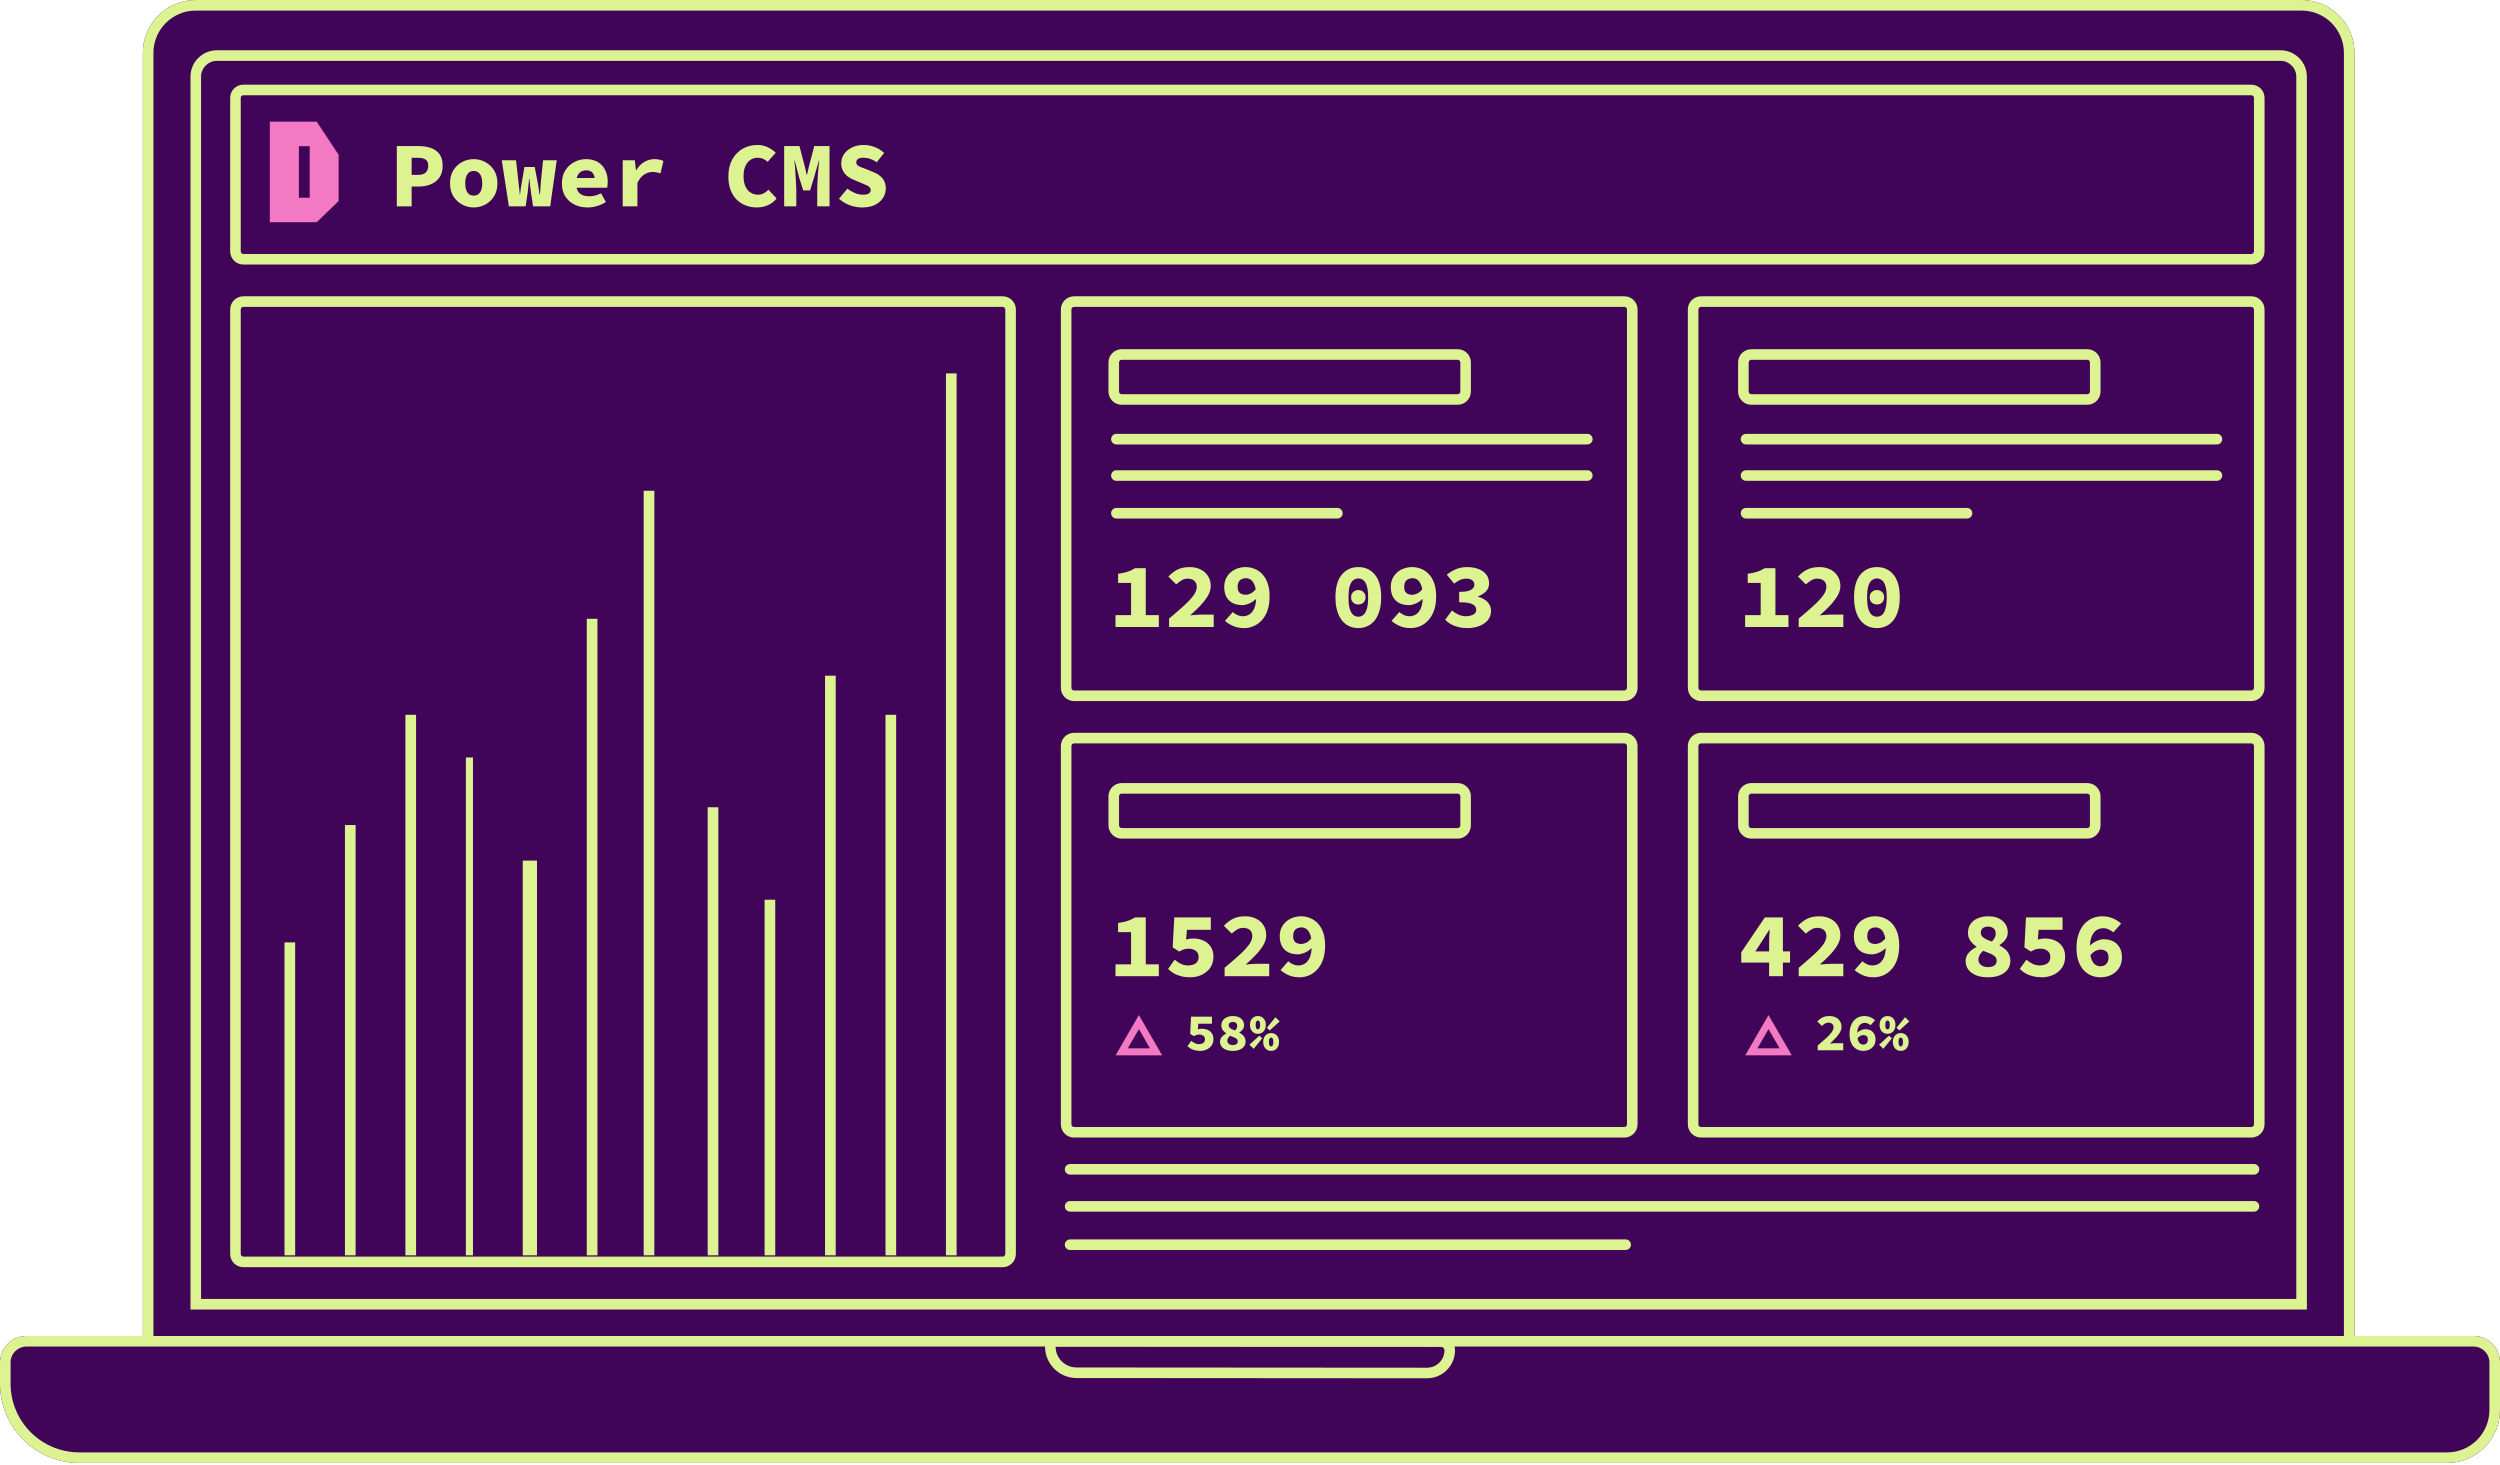 <svg width="703" height="412" viewBox="0 0 703 412" fill="none" xmlns="http://www.w3.org/2000/svg">
<path d="M80.343 266.322H83.318V353.36H80.343V266.322Z" fill="#DDF291"/>
<path d="M97.205 232.845H100.181V353.36H97.205V232.845Z" fill="#DDF291"/>
<path d="M114.067 201.601H117.043V353.36H114.067V201.601Z" fill="#DDF291"/>
<path d="M130.929 214.248H133.905V353.36H130.929V214.248Z" fill="#DDF291"/>
<path d="M198.625 227.638H201.601V353.36H198.625V227.638Z" fill="#DDF291"/>
<path d="M147.791 243.26H150.767V353.36H147.791V243.26Z" fill="#DDF291"/>
<path d="M215.735 253.675H218.711V353.36H215.735V253.675Z" fill="#DDF291"/>
<path d="M249.212 202.345H252.187V353.36H249.212V202.345Z" fill="#DDF291"/>
<path d="M164.653 174.076H167.629V353.36H164.653V174.076Z" fill="#DDF291"/>
<path d="M232.102 191.186H235.077V353.36H232.102V191.186Z" fill="#DDF291"/>
<path d="M265.578 107.124H268.554V353.36H265.578V107.124Z" fill="#DDF291"/>
<path d="M181.515 139.112H184.491V353.36H181.515V139.112Z" fill="#DDF291"/>
<path d="M40.171 14.878C40.171 6.661 46.833 0 55.05 0H647.206C655.423 0 662.085 6.661 662.085 14.878V381.629H40.171V14.878Z" fill="#400559"/>
<path d="M80 265H83V353H80V265Z" fill="#DDF291"/>
<path d="M97 232H100V353H97V232Z" fill="#DDF291"/>
<path d="M114 201H117V353H114V201Z" fill="#DDF291"/>
<path d="M131 213H133V353H131V213Z" fill="#DDF291"/>
<path d="M199 227H202V353H199V227Z" fill="#DDF291"/>
<path d="M147 242H151V353H147V242Z" fill="#DDF291"/>
<path d="M215 253H218V353H215V253Z" fill="#DDF291"/>
<path d="M249 201H252V353H249V201Z" fill="#DDF291"/>
<path d="M165 174H168V353H165V174Z" fill="#DDF291"/>
<path d="M232 190H235V353H232V190Z" fill="#DDF291"/>
<path d="M266 105H269V353H266V105Z" fill="#DDF291"/>
<path d="M181 138H184V353H181V138Z" fill="#DDF291"/>
<path fill-rule="evenodd" clip-rule="evenodd" d="M647.206 2.976H55.05C48.476 2.976 43.147 8.305 43.147 14.878V378.653H659.109V14.878C659.109 8.305 653.78 2.976 647.206 2.976ZM55.05 0C46.833 0 40.171 6.661 40.171 14.878V381.629H662.085V14.878C662.085 6.661 655.423 0 647.206 0H55.05Z" fill="#DDF291"/>
<path fill-rule="evenodd" clip-rule="evenodd" d="M312.444 123.49C312.444 122.668 313.11 122.002 313.932 122.002H446.349C447.171 122.002 447.837 122.668 447.837 123.49C447.837 124.312 447.171 124.978 446.349 124.978H313.932C313.11 124.978 312.444 124.312 312.444 123.49ZM312.444 133.722C312.444 132.9 313.11 132.234 313.932 132.234H446.349C447.171 132.234 447.837 132.9 447.837 133.722C447.837 134.544 447.171 135.21 446.349 135.21H313.932C313.11 135.21 312.444 134.544 312.444 133.722ZM312.444 144.32C312.444 143.498 313.11 142.832 313.932 142.832H376.072C376.894 142.832 377.56 143.498 377.56 144.32C377.56 145.141 376.894 145.807 376.072 145.807H313.932C313.11 145.807 312.444 145.141 312.444 144.32Z" fill="#DDF291"/>
<path fill-rule="evenodd" clip-rule="evenodd" d="M489.496 123.49C489.496 122.668 490.162 122.002 490.984 122.002H623.401C624.223 122.002 624.889 122.668 624.889 123.49C624.889 124.312 624.223 124.978 623.401 124.978H490.984C490.162 124.978 489.496 124.312 489.496 123.49ZM489.496 133.722C489.496 132.9 490.162 132.234 490.984 132.234H623.401C624.223 132.234 624.889 132.9 624.889 133.722C624.889 134.544 624.223 135.21 623.401 135.21H490.984C490.162 135.21 489.496 134.544 489.496 133.722ZM489.496 144.32C489.496 143.498 490.162 142.832 490.984 142.832H553.124C553.945 142.832 554.612 143.498 554.612 144.32C554.612 145.141 553.945 145.807 553.124 145.807H490.984C490.162 145.807 489.496 145.141 489.496 144.32Z" fill="#DDF291"/>
<path d="M111.587 58.025V41.075H117.784C118.999 41.075 120.11 41.249 121.117 41.596C122.141 41.943 122.957 42.516 123.564 43.314C124.172 44.113 124.476 45.215 124.476 46.621C124.476 47.975 124.163 49.086 123.538 49.954C122.931 50.804 122.115 51.438 121.091 51.855C120.067 52.254 118.965 52.453 117.784 52.453H115.753V58.025H111.587ZM115.753 49.173H117.576C118.548 49.173 119.26 48.956 119.711 48.522C120.18 48.07 120.414 47.437 120.414 46.621C120.414 45.788 120.171 45.206 119.685 44.877C119.199 44.547 118.496 44.382 117.576 44.382H115.753V49.173Z" fill="#DDF291"/>
<path d="M133.214 58.338C132.068 58.338 130.984 58.069 129.959 57.531C128.953 56.992 128.128 56.22 127.486 55.213C126.861 54.206 126.549 52.983 126.549 51.542C126.549 50.101 126.861 48.878 127.486 47.871C128.128 46.864 128.953 46.092 129.959 45.553C130.984 45.015 132.068 44.746 133.214 44.746C134.36 44.746 135.436 45.015 136.443 45.553C137.467 46.092 138.291 46.864 138.916 47.871C139.558 48.878 139.879 50.101 139.879 51.542C139.879 52.983 139.558 54.206 138.916 55.213C138.291 56.22 137.467 56.992 136.443 57.531C135.436 58.069 134.36 58.338 133.214 58.338ZM133.214 55.005C133.752 55.005 134.195 54.866 134.542 54.588C134.906 54.293 135.175 53.894 135.349 53.391C135.523 52.87 135.609 52.254 135.609 51.542C135.609 50.848 135.523 50.24 135.349 49.719C135.175 49.199 134.906 48.8 134.542 48.522C134.195 48.227 133.752 48.079 133.214 48.079C132.676 48.079 132.225 48.227 131.86 48.522C131.513 48.8 131.253 49.199 131.079 49.719C130.905 50.24 130.819 50.848 130.819 51.542C130.819 52.254 130.905 52.87 131.079 53.391C131.253 53.894 131.513 54.293 131.86 54.588C132.225 54.866 132.676 55.005 133.214 55.005Z" fill="#DDF291"/>
<path d="M143.098 58.025L141.093 45.059H145.103L145.754 50.787C145.84 51.429 145.91 52.071 145.962 52.714C146.031 53.356 146.101 54.007 146.17 54.666H146.248C146.318 54.007 146.396 53.356 146.483 52.714C146.587 52.054 146.7 51.412 146.821 50.787L147.472 46.959H150.362L151.091 50.787C151.213 51.429 151.326 52.071 151.43 52.714C151.534 53.356 151.621 54.007 151.69 54.666H151.794C151.898 54.007 151.959 53.356 151.977 52.714C152.011 52.071 152.063 51.429 152.133 50.787L152.706 45.059H156.559L154.71 58.025H149.894L149.321 54.172C149.251 53.599 149.173 53 149.086 52.375C149.017 51.75 148.948 51.073 148.878 50.344H148.774C148.722 50.83 148.67 51.368 148.618 51.959C148.566 52.549 148.488 53.286 148.383 54.172L147.811 58.025H143.098Z" fill="#DDF291"/>
<path d="M165.219 58.338C163.865 58.338 162.642 58.069 161.548 57.531C160.454 56.992 159.587 56.22 158.944 55.213C158.319 54.206 158.007 52.983 158.007 51.542C158.007 50.119 158.328 48.904 158.97 47.897C159.613 46.89 160.446 46.118 161.47 45.58C162.511 45.024 163.614 44.746 164.777 44.746C166.113 44.746 167.233 45.024 168.135 45.58C169.055 46.135 169.741 46.89 170.192 47.845C170.661 48.782 170.895 49.832 170.895 50.995C170.895 51.36 170.878 51.716 170.843 52.063C170.809 52.393 170.774 52.636 170.739 52.792H161.105V50.058H167.875L167.276 50.813C167.276 49.858 167.077 49.138 166.677 48.652C166.278 48.148 165.688 47.897 164.907 47.897C164.299 47.897 163.779 48.027 163.345 48.287C162.928 48.548 162.598 48.956 162.355 49.511C162.129 50.049 162.017 50.726 162.017 51.542C162.017 52.393 162.156 53.087 162.433 53.625C162.728 54.163 163.154 54.562 163.709 54.823C164.282 55.066 164.976 55.187 165.792 55.187C166.347 55.187 166.877 55.118 167.38 54.979C167.901 54.84 168.448 54.632 169.021 54.354L170.375 56.828C169.628 57.296 168.795 57.669 167.875 57.947C166.955 58.208 166.07 58.338 165.219 58.338Z" fill="#DDF291"/>
<path d="M175.103 58.025V45.059H178.514L178.826 47.845H178.931C179.555 46.786 180.319 46.005 181.222 45.501C182.124 44.998 183.079 44.746 184.086 44.746C184.676 44.746 185.145 44.798 185.492 44.903C185.839 44.989 186.195 45.111 186.559 45.267L185.726 48.756C185.344 48.617 184.989 48.522 184.659 48.47C184.329 48.4 183.93 48.365 183.461 48.365C182.68 48.365 181.916 48.6 181.17 49.069C180.423 49.52 179.781 50.31 179.243 51.438V58.025H175.103Z" fill="#DDF291"/>
<path d="M212.758 58.338C211.7 58.338 210.693 58.155 209.738 57.791C208.783 57.426 207.933 56.888 207.186 56.177C206.457 55.448 205.876 54.545 205.442 53.469C205.025 52.375 204.817 51.108 204.817 49.667C204.817 47.775 205.182 46.17 205.911 44.85C206.657 43.514 207.646 42.498 208.879 41.804C210.111 41.11 211.491 40.763 213.019 40.763C214.095 40.763 215.076 40.988 215.961 41.44C216.846 41.874 217.575 42.377 218.148 42.95L215.857 45.501C215.475 45.137 215.05 44.859 214.581 44.668C214.13 44.46 213.609 44.356 213.019 44.356C212.272 44.356 211.595 44.564 210.988 44.981C210.398 45.38 209.929 45.97 209.582 46.751C209.252 47.515 209.087 48.435 209.087 49.511C209.087 50.622 209.252 51.568 209.582 52.349C209.929 53.13 210.415 53.729 211.04 54.146C211.665 54.545 212.385 54.745 213.201 54.745C213.774 54.745 214.303 54.614 214.789 54.354C215.275 54.076 215.709 53.738 216.091 53.339L218.382 55.838C217.688 56.671 216.864 57.296 215.909 57.713C214.954 58.129 213.904 58.338 212.758 58.338Z" fill="#DDF291"/>
<path d="M220.507 58.025V41.075H224.803L226.314 46.855L226.834 49.121H226.938L227.459 46.855L228.969 41.075H233.265V58.025H229.802V53.417C229.802 52.913 229.82 52.297 229.855 51.568C229.907 50.839 229.95 50.075 229.985 49.277C230.037 48.461 230.098 47.688 230.167 46.959C230.236 46.23 230.297 45.632 230.349 45.163H230.271L228.891 49.954L227.798 53.547H225.871L224.725 49.954L223.475 45.163H223.371C223.423 45.632 223.484 46.23 223.554 46.959C223.623 47.688 223.675 48.461 223.71 49.277C223.762 50.075 223.805 50.839 223.84 51.568C223.892 52.297 223.918 52.913 223.918 53.417V58.025H220.507Z" fill="#DDF291"/>
<path d="M242.42 58.338C241.292 58.338 240.155 58.138 239.009 57.739C237.881 57.322 236.848 56.706 235.911 55.89L238.28 53.052C238.94 53.556 239.643 53.964 240.389 54.276C241.153 54.588 241.926 54.745 242.707 54.745C243.453 54.745 243.991 54.632 244.321 54.406C244.668 54.163 244.842 53.868 244.842 53.521C244.842 53.156 244.738 52.87 244.529 52.662C244.338 52.436 244.052 52.245 243.67 52.089C243.288 51.915 242.837 51.724 242.316 51.516L240.155 50.605C239.513 50.362 238.914 50.032 238.358 49.615C237.82 49.199 237.386 48.687 237.057 48.079C236.727 47.454 236.562 46.734 236.562 45.918C236.562 44.963 236.822 44.104 237.343 43.34C237.881 42.559 238.628 41.934 239.582 41.466C240.537 40.997 241.648 40.763 242.915 40.763C243.922 40.763 244.92 40.954 245.909 41.336C246.916 41.7 247.819 42.255 248.617 43.002L246.534 45.632C245.927 45.215 245.336 44.903 244.764 44.694C244.191 44.469 243.496 44.356 242.681 44.356C242.125 44.356 241.665 44.469 241.301 44.694C240.954 44.903 240.78 45.232 240.78 45.684C240.78 45.979 240.884 46.23 241.092 46.439C241.318 46.63 241.63 46.812 242.03 46.986C242.446 47.142 242.932 47.324 243.488 47.532L245.493 48.365C246.256 48.643 246.899 48.999 247.419 49.433C247.957 49.85 248.365 50.353 248.643 50.943C248.938 51.516 249.086 52.202 249.086 53C249.086 53.955 248.825 54.84 248.305 55.656C247.801 56.454 247.055 57.105 246.065 57.609C245.076 58.095 243.861 58.338 242.42 58.338Z" fill="#DDF291"/>
<path d="M313.679 176.308V172.975H318.053V163.914H314.408V161.337C315.172 161.232 315.823 161.111 316.361 160.972C316.916 160.833 317.411 160.668 317.845 160.477C318.279 160.286 318.722 160.052 319.173 159.774H322.193V172.975H325.865V176.308H313.679Z" fill="#DDF291"/>
<path d="M328.744 176.308V173.939C330.272 172.671 331.617 171.508 332.78 170.45C333.961 169.391 334.881 168.419 335.54 167.533C336.2 166.648 336.53 165.824 336.53 165.06C336.53 164.279 336.295 163.697 335.827 163.315C335.375 162.916 334.75 162.717 333.952 162.717C333.327 162.717 332.754 162.881 332.233 163.211C331.713 163.541 331.218 163.914 330.749 164.331L328.536 162.118C329.421 161.215 330.315 160.547 331.218 160.113C332.138 159.679 333.24 159.462 334.525 159.462C335.705 159.462 336.738 159.688 337.623 160.139C338.508 160.573 339.203 161.198 339.706 162.014C340.209 162.812 340.461 163.749 340.461 164.826C340.461 165.728 340.183 166.648 339.628 167.585C339.072 168.523 338.352 169.451 337.467 170.371C336.599 171.291 335.67 172.177 334.681 173.027C335.15 172.975 335.662 172.932 336.217 172.897C336.773 172.845 337.259 172.819 337.675 172.819H341.294V176.308H328.744Z" fill="#DDF291"/>
<path d="M349.85 176.62C348.653 176.62 347.594 176.412 346.674 175.995C345.771 175.579 345.033 175.11 344.461 174.589L346.648 172.116C346.978 172.411 347.394 172.68 347.898 172.923C348.418 173.166 348.948 173.288 349.486 173.288C350.163 173.288 350.779 173.114 351.334 172.767C351.907 172.402 352.367 171.821 352.714 171.022C353.062 170.207 353.235 169.104 353.235 167.716C353.235 166.344 353.088 165.286 352.793 164.539C352.497 163.793 352.133 163.281 351.699 163.003C351.265 162.725 350.814 162.586 350.345 162.586C349.963 162.586 349.59 162.664 349.225 162.821C348.861 162.977 348.566 163.237 348.34 163.602C348.132 163.966 348.028 164.452 348.028 165.06C348.028 165.841 348.236 166.405 348.653 166.752C349.069 167.082 349.607 167.247 350.267 167.247C350.736 167.247 351.222 167.125 351.725 166.882C352.228 166.622 352.723 166.188 353.209 165.581L353.391 168.236C352.801 168.844 352.124 169.321 351.36 169.668C350.614 169.998 349.946 170.163 349.356 170.163C348.401 170.163 347.533 169.99 346.752 169.642C345.988 169.278 345.381 168.722 344.929 167.976C344.478 167.212 344.252 166.24 344.252 165.06C344.252 163.897 344.53 162.899 345.086 162.066C345.641 161.215 346.37 160.573 347.273 160.139C348.193 159.688 349.191 159.462 350.267 159.462C351.1 159.462 351.916 159.618 352.714 159.931C353.53 160.243 354.259 160.729 354.902 161.389C355.544 162.048 356.056 162.899 356.438 163.94C356.82 164.982 357.011 166.24 357.011 167.716C357.011 169.226 356.811 170.545 356.412 171.673C356.012 172.784 355.474 173.704 354.797 174.433C354.138 175.162 353.374 175.709 352.506 176.074C351.656 176.438 350.77 176.62 349.85 176.62Z" fill="#DDF291"/>
<path d="M381.96 176.62C380.675 176.62 379.547 176.291 378.575 175.631C377.62 174.971 376.874 173.999 376.336 172.715C375.798 171.43 375.529 169.851 375.529 167.976C375.529 165.147 376.119 163.02 377.299 161.597C378.479 160.174 380.033 159.462 381.96 159.462C383.886 159.462 385.44 160.174 386.62 161.597C387.801 163.02 388.391 165.147 388.391 167.976C388.391 169.851 388.122 171.43 387.584 172.715C387.046 173.999 386.291 174.971 385.318 175.631C384.364 176.291 383.244 176.62 381.96 176.62ZM381.96 173.418C382.463 173.418 382.923 173.262 383.34 172.949C383.756 172.619 384.086 172.064 384.329 171.283C384.589 170.484 384.72 169.382 384.72 167.976C384.72 166.57 384.589 165.485 384.329 164.721C384.086 163.958 383.756 163.428 383.34 163.133C382.923 162.821 382.463 162.664 381.96 162.664C381.456 162.664 380.996 162.821 380.58 163.133C380.163 163.428 379.825 163.958 379.564 164.721C379.321 165.485 379.2 166.57 379.2 167.976C379.2 169.382 379.321 170.484 379.564 171.283C379.825 172.064 380.163 172.619 380.58 172.949C380.996 173.262 381.456 173.418 381.96 173.418ZM381.96 169.981C381.387 169.981 380.901 169.799 380.502 169.434C380.12 169.052 379.929 168.558 379.929 167.95C379.929 167.342 380.12 166.856 380.502 166.492C380.901 166.11 381.387 165.919 381.96 165.919C382.55 165.919 383.036 166.11 383.418 166.492C383.8 166.856 383.991 167.342 383.991 167.95C383.991 168.558 383.8 169.052 383.418 169.434C383.036 169.799 382.55 169.981 381.96 169.981Z" fill="#DDF291"/>
<path d="M396.686 176.62C395.489 176.62 394.43 176.412 393.51 175.995C392.607 175.579 391.87 175.11 391.297 174.589L393.484 172.116C393.814 172.411 394.23 172.68 394.734 172.923C395.254 173.166 395.784 173.288 396.322 173.288C396.999 173.288 397.615 173.114 398.171 172.767C398.743 172.402 399.203 171.821 399.551 171.022C399.898 170.207 400.071 169.104 400.071 167.716C400.071 166.344 399.924 165.286 399.629 164.539C399.334 163.793 398.969 163.281 398.535 163.003C398.101 162.725 397.65 162.586 397.181 162.586C396.799 162.586 396.426 162.664 396.062 162.821C395.697 162.977 395.402 163.237 395.176 163.602C394.968 163.966 394.864 164.452 394.864 165.06C394.864 165.841 395.072 166.405 395.489 166.752C395.905 167.082 396.443 167.247 397.103 167.247C397.572 167.247 398.058 167.125 398.561 166.882C399.065 166.622 399.559 166.188 400.045 165.581L400.228 168.236C399.637 168.844 398.96 169.321 398.197 169.668C397.45 169.998 396.782 170.163 396.192 170.163C395.237 170.163 394.369 169.99 393.588 169.642C392.824 169.278 392.217 168.722 391.765 167.976C391.314 167.212 391.089 166.24 391.089 165.06C391.089 163.897 391.366 162.899 391.922 162.066C392.477 161.215 393.206 160.573 394.109 160.139C395.029 159.688 396.027 159.462 397.103 159.462C397.936 159.462 398.752 159.618 399.551 159.931C400.366 160.243 401.095 160.729 401.738 161.389C402.38 162.048 402.892 162.899 403.274 163.94C403.656 164.982 403.847 166.24 403.847 167.716C403.847 169.226 403.647 170.545 403.248 171.673C402.849 172.784 402.31 173.704 401.634 174.433C400.974 175.162 400.21 175.709 399.342 176.074C398.492 176.438 397.606 176.62 396.686 176.62Z" fill="#DDF291"/>
<path d="M412.611 176.62C411.656 176.62 410.788 176.516 410.007 176.308C409.244 176.117 408.558 175.848 407.95 175.501C407.343 175.154 406.822 174.746 406.388 174.277L408.289 171.673C408.844 172.142 409.461 172.533 410.137 172.845C410.814 173.14 411.491 173.288 412.168 173.288C412.741 173.288 413.245 173.218 413.679 173.079C414.13 172.94 414.477 172.741 414.72 172.48C414.98 172.22 415.111 171.899 415.111 171.517C415.111 171.066 414.972 170.684 414.694 170.371C414.416 170.042 413.93 169.79 413.236 169.616C412.559 169.443 411.587 169.356 410.32 169.356V166.44C411.361 166.44 412.186 166.353 412.793 166.179C413.418 166.006 413.869 165.772 414.147 165.476C414.442 165.164 414.59 164.8 414.59 164.383C414.59 163.845 414.382 163.437 413.965 163.159C413.566 162.864 413.01 162.717 412.299 162.717C411.691 162.717 411.118 162.838 410.58 163.081C410.042 163.324 409.487 163.671 408.914 164.123L406.831 161.597C407.664 160.937 408.549 160.417 409.487 160.035C410.441 159.653 411.448 159.462 412.507 159.462C413.739 159.462 414.824 159.644 415.761 160.009C416.699 160.373 417.428 160.894 417.949 161.571C418.469 162.248 418.73 163.081 418.73 164.07C418.73 164.904 418.461 165.624 417.923 166.232C417.384 166.822 416.621 167.308 415.631 167.69V167.794C416.326 167.985 416.942 168.262 417.48 168.627C418.035 168.974 418.469 169.417 418.782 169.955C419.112 170.476 419.276 171.092 419.276 171.803C419.276 172.828 418.964 173.704 418.339 174.433C417.714 175.145 416.898 175.692 415.892 176.074C414.885 176.438 413.791 176.62 412.611 176.62Z" fill="#DDF291"/>
<path d="M313.679 274.505V271.172H318.053V262.111H314.408V259.533C315.172 259.429 315.823 259.308 316.361 259.169C316.916 259.03 317.411 258.865 317.845 258.674C318.279 258.483 318.722 258.249 319.173 257.971H322.193V271.172H325.865V274.505H313.679Z" fill="#DDF291"/>
<path d="M334.681 274.817C333.726 274.817 332.867 274.713 332.103 274.505C331.339 274.314 330.654 274.045 330.046 273.698C329.456 273.333 328.927 272.925 328.458 272.474L330.307 269.87C330.671 270.165 331.044 270.434 331.426 270.677C331.826 270.92 332.242 271.12 332.676 271.276C333.127 271.415 333.587 271.484 334.056 271.484C334.664 271.484 335.193 271.398 335.644 271.224C336.096 271.033 336.443 270.764 336.686 270.417C336.929 270.07 337.05 269.636 337.05 269.115C337.05 268.334 336.781 267.752 336.243 267.371C335.722 266.971 335.054 266.772 334.238 266.772C333.735 266.772 333.301 266.832 332.936 266.954C332.589 267.058 332.138 267.266 331.583 267.579L329.76 266.407L330.203 257.971H340.487V261.46H333.77L333.535 264.22C333.9 264.099 334.23 264.02 334.525 263.986C334.837 263.934 335.176 263.908 335.54 263.908C336.547 263.908 337.476 264.09 338.326 264.454C339.194 264.819 339.888 265.383 340.409 266.147C340.947 266.893 341.216 267.848 341.216 269.011C341.216 270.243 340.912 271.293 340.305 272.161C339.697 273.012 338.89 273.671 337.883 274.14C336.894 274.591 335.827 274.817 334.681 274.817Z" fill="#DDF291"/>
<path d="M344.357 274.505V272.135C345.884 270.868 347.229 269.705 348.392 268.646C349.573 267.587 350.493 266.615 351.152 265.73C351.812 264.845 352.142 264.02 352.142 263.257C352.142 262.476 351.907 261.894 351.439 261.512C350.987 261.113 350.362 260.913 349.564 260.913C348.939 260.913 348.366 261.078 347.845 261.408C347.325 261.738 346.83 262.111 346.361 262.528L344.148 260.314C345.033 259.412 345.927 258.744 346.83 258.31C347.75 257.876 348.852 257.659 350.137 257.659C351.317 257.659 352.35 257.884 353.235 258.336C354.12 258.77 354.815 259.394 355.318 260.21C355.821 261.009 356.073 261.946 356.073 263.022C356.073 263.925 355.795 264.845 355.24 265.782C354.685 266.72 353.964 267.648 353.079 268.568C352.211 269.488 351.282 270.373 350.293 271.224C350.762 271.172 351.274 271.129 351.829 271.094C352.385 271.042 352.871 271.016 353.287 271.016H356.906V274.505H344.357Z" fill="#DDF291"/>
<path d="M365.462 274.817C364.265 274.817 363.206 274.609 362.286 274.192C361.383 273.776 360.646 273.307 360.073 272.786L362.26 270.313C362.59 270.608 363.006 270.877 363.51 271.12C364.03 271.363 364.56 271.484 365.098 271.484C365.775 271.484 366.391 271.311 366.946 270.964C367.519 270.599 367.979 270.018 368.326 269.219C368.674 268.403 368.847 267.301 368.847 265.912C368.847 264.541 368.7 263.482 368.405 262.736C368.109 261.99 367.745 261.477 367.311 261.2C366.877 260.922 366.426 260.783 365.957 260.783C365.575 260.783 365.202 260.861 364.837 261.017C364.473 261.174 364.178 261.434 363.952 261.799C363.744 262.163 363.64 262.649 363.64 263.257C363.64 264.038 363.848 264.602 364.265 264.949C364.681 265.279 365.219 265.444 365.879 265.444C366.348 265.444 366.834 265.322 367.337 265.079C367.84 264.819 368.335 264.385 368.821 263.777L369.003 266.433C368.413 267.041 367.736 267.518 366.973 267.865C366.226 268.195 365.558 268.36 364.968 268.36C364.013 268.36 363.145 268.186 362.364 267.839C361.6 267.475 360.993 266.919 360.541 266.173C360.09 265.409 359.864 264.437 359.864 263.257C359.864 262.094 360.142 261.096 360.698 260.262C361.253 259.412 361.982 258.77 362.885 258.336C363.805 257.884 364.803 257.659 365.879 257.659C366.712 257.659 367.528 257.815 368.326 258.127C369.142 258.44 369.871 258.926 370.514 259.585C371.156 260.245 371.668 261.096 372.05 262.137C372.432 263.179 372.623 264.437 372.623 265.912C372.623 267.423 372.423 268.742 372.024 269.87C371.624 270.981 371.086 271.901 370.409 272.63C369.75 273.359 368.986 273.906 368.118 274.27C367.268 274.635 366.382 274.817 365.462 274.817Z" fill="#DDF291"/>
<path d="M497.475 274.505V265.209C497.475 264.654 497.492 264.02 497.527 263.309C497.579 262.597 497.614 261.972 497.631 261.434H497.527C497.249 261.903 496.945 262.38 496.616 262.866C496.303 263.352 495.999 263.838 495.704 264.324L493.595 267.527H503.359V270.677H489.638V267.787L496.277 257.971H501.354V274.505H497.475Z" fill="#DDF291"/>
<path d="M505.797 274.505V272.135C507.324 270.868 508.669 269.705 509.832 268.646C511.013 267.587 511.933 266.615 512.592 265.73C513.252 264.845 513.582 264.02 513.582 263.257C513.582 262.476 513.347 261.894 512.879 261.512C512.427 261.113 511.802 260.913 511.004 260.913C510.379 260.913 509.806 261.078 509.285 261.408C508.765 261.738 508.27 262.111 507.801 262.528L505.588 260.314C506.473 259.412 507.367 258.744 508.27 258.31C509.19 257.876 510.292 257.659 511.577 257.659C512.757 257.659 513.79 257.884 514.675 258.336C515.56 258.77 516.255 259.394 516.758 260.21C517.262 261.009 517.513 261.946 517.513 263.022C517.513 263.925 517.235 264.845 516.68 265.782C516.125 266.72 515.404 267.648 514.519 268.568C513.651 269.488 512.722 270.373 511.733 271.224C512.202 271.172 512.714 271.129 513.269 271.094C513.825 271.042 514.311 271.016 514.727 271.016H518.346V274.505H505.797Z" fill="#DDF291"/>
<path d="M526.902 274.817C525.705 274.817 524.646 274.609 523.726 274.192C522.823 273.776 522.086 273.307 521.513 272.786L523.7 270.313C524.03 270.608 524.446 270.877 524.95 271.12C525.47 271.363 526 271.484 526.538 271.484C527.215 271.484 527.831 271.311 528.387 270.964C528.959 270.599 529.419 270.018 529.766 269.219C530.114 268.403 530.287 267.301 530.287 265.912C530.287 264.541 530.14 263.482 529.845 262.736C529.549 261.99 529.185 261.477 528.751 261.2C528.317 260.922 527.866 260.783 527.397 260.783C527.015 260.783 526.642 260.861 526.278 261.017C525.913 261.174 525.618 261.434 525.392 261.799C525.184 262.163 525.08 262.649 525.08 263.257C525.08 264.038 525.288 264.602 525.705 264.949C526.121 265.279 526.659 265.444 527.319 265.444C527.788 265.444 528.274 265.322 528.777 265.079C529.28 264.819 529.775 264.385 530.261 263.777L530.443 266.433C529.853 267.041 529.176 267.518 528.413 267.865C527.666 268.195 526.998 268.36 526.408 268.36C525.453 268.36 524.585 268.186 523.804 267.839C523.04 267.475 522.433 266.919 521.981 266.173C521.53 265.409 521.304 264.437 521.304 263.257C521.304 262.094 521.582 261.096 522.138 260.262C522.693 259.412 523.422 258.77 524.325 258.336C525.245 257.884 526.243 257.659 527.319 257.659C528.152 257.659 528.968 257.815 529.766 258.127C530.582 258.44 531.311 258.926 531.954 259.585C532.596 260.245 533.108 261.096 533.49 262.137C533.872 263.179 534.063 264.437 534.063 265.912C534.063 267.423 533.863 268.742 533.464 269.87C533.064 270.981 532.526 271.901 531.849 272.63C531.19 273.359 530.426 273.906 529.558 274.27C528.708 274.635 527.822 274.817 526.902 274.817Z" fill="#DDF291"/>
<path d="M558.986 274.817C557.701 274.817 556.59 274.626 555.653 274.244C554.716 273.862 553.995 273.333 553.492 272.656C552.989 271.979 552.737 271.189 552.737 270.287C552.737 269.627 552.876 269.054 553.153 268.568C553.431 268.082 553.796 267.657 554.247 267.292C554.698 266.911 555.21 266.581 555.783 266.303V266.199C555.089 265.713 554.516 265.157 554.065 264.532C553.613 263.89 553.388 263.144 553.388 262.293C553.388 261.339 553.631 260.514 554.117 259.82C554.603 259.125 555.271 258.596 556.122 258.232C556.99 257.85 557.988 257.659 559.116 257.659C560.765 257.659 562.084 258.075 563.074 258.908C564.08 259.724 564.584 260.835 564.584 262.241C564.584 262.988 564.349 263.665 563.881 264.272C563.429 264.862 562.883 265.357 562.24 265.756V265.86C562.813 266.138 563.334 266.477 563.803 266.876C564.271 267.275 564.636 267.752 564.896 268.308C565.174 268.846 565.313 269.48 565.313 270.209C565.313 271.094 565.07 271.884 564.584 272.578C564.098 273.255 563.377 273.802 562.423 274.218C561.485 274.617 560.34 274.817 558.986 274.817ZM560.105 264.767C560.834 264.038 561.199 263.291 561.199 262.528C561.199 262.111 561.112 261.755 560.938 261.46C560.765 261.165 560.513 260.939 560.183 260.783C559.871 260.627 559.48 260.549 559.012 260.549C558.474 260.549 558.005 260.688 557.606 260.965C557.207 261.243 557.007 261.686 557.007 262.293C557.007 262.71 557.137 263.057 557.397 263.335C557.658 263.612 558.022 263.873 558.491 264.116C558.96 264.342 559.498 264.559 560.105 264.767ZM559.064 271.953C559.758 271.953 560.331 271.805 560.782 271.51C561.234 271.198 561.459 270.721 561.459 270.078C561.459 269.731 561.364 269.436 561.173 269.193C560.999 268.95 560.748 268.733 560.418 268.542C560.088 268.334 559.689 268.143 559.22 267.969C558.769 267.778 558.257 267.579 557.684 267.371C557.423 267.579 557.189 267.813 556.981 268.074C556.79 268.334 556.634 268.612 556.512 268.907C556.391 269.184 556.33 269.488 556.33 269.818C556.33 270.269 556.451 270.66 556.694 270.99C556.937 271.302 557.267 271.545 557.684 271.719C558.1 271.875 558.56 271.953 559.064 271.953Z" fill="#DDF291"/>
<path d="M574.181 274.817C573.226 274.817 572.367 274.713 571.604 274.505C570.84 274.314 570.154 274.045 569.547 273.698C568.956 273.333 568.427 272.925 567.958 272.474L569.807 269.87C570.171 270.165 570.545 270.434 570.927 270.677C571.326 270.92 571.742 271.12 572.176 271.276C572.628 271.415 573.088 271.484 573.556 271.484C574.164 271.484 574.693 271.398 575.145 271.224C575.596 271.033 575.943 270.764 576.186 270.417C576.429 270.07 576.551 269.636 576.551 269.115C576.551 268.334 576.281 267.752 575.743 267.371C575.223 266.971 574.554 266.772 573.739 266.772C573.235 266.772 572.801 266.832 572.437 266.954C572.09 267.058 571.638 267.266 571.083 267.579L569.26 266.407L569.703 257.971H579.987V261.46H573.27L573.036 264.22C573.4 264.099 573.73 264.02 574.025 263.986C574.337 263.934 574.676 263.908 575.04 263.908C576.047 263.908 576.976 264.09 577.826 264.454C578.694 264.819 579.389 265.383 579.909 266.147C580.447 266.893 580.716 267.848 580.716 269.011C580.716 270.243 580.413 271.293 579.805 272.161C579.198 273.012 578.39 273.671 577.384 274.14C576.394 274.591 575.327 274.817 574.181 274.817Z" fill="#DDF291"/>
<path d="M590.678 274.817C589.828 274.817 589.003 274.67 588.205 274.374C587.407 274.062 586.677 273.576 586.018 272.916C585.376 272.239 584.864 271.38 584.482 270.339C584.1 269.297 583.909 268.047 583.909 266.589C583.909 265.062 584.108 263.743 584.508 262.632C584.907 261.503 585.436 260.575 586.096 259.846C586.773 259.117 587.537 258.57 588.387 258.205C589.255 257.841 590.149 257.659 591.069 257.659C592.267 257.659 593.317 257.867 594.22 258.284C595.139 258.683 595.886 259.16 596.459 259.716L594.272 262.189C593.942 261.877 593.517 261.608 592.996 261.382C592.492 261.139 591.972 261.017 591.434 261.017C590.774 261.017 590.158 261.191 589.585 261.538C589.029 261.885 588.569 262.467 588.205 263.283C587.858 264.081 587.684 265.183 587.684 266.589C587.684 267.943 587.832 268.993 588.127 269.74C588.422 270.486 588.795 271.007 589.246 271.302C589.698 271.58 590.14 271.719 590.574 271.719C590.991 271.719 591.373 271.641 591.72 271.484C592.067 271.311 592.354 271.042 592.579 270.677C592.805 270.313 592.918 269.835 592.918 269.245C592.918 268.447 592.701 267.883 592.267 267.553C591.85 267.206 591.321 267.032 590.678 267.032C590.21 267.032 589.724 267.162 589.22 267.423C588.717 267.666 588.222 268.1 587.736 268.724L587.528 266.069C588.118 265.444 588.786 264.966 589.533 264.637C590.297 264.289 590.974 264.116 591.564 264.116C592.518 264.116 593.378 264.298 594.141 264.663C594.923 265.027 595.539 265.591 595.99 266.355C596.459 267.101 596.693 268.065 596.693 269.245C596.693 270.408 596.415 271.406 595.86 272.239C595.304 273.073 594.567 273.715 593.647 274.166C592.744 274.6 591.755 274.817 590.678 274.817Z" fill="#DDF291"/>
<path d="M337.485 295.513C336.939 295.513 336.448 295.454 336.012 295.335C335.575 295.225 335.183 295.072 334.836 294.873C334.499 294.665 334.197 294.432 333.929 294.174L334.985 292.686C335.193 292.855 335.407 293.009 335.625 293.147C335.853 293.286 336.091 293.4 336.339 293.49C336.597 293.569 336.86 293.609 337.128 293.609C337.475 293.609 337.777 293.559 338.035 293.46C338.293 293.351 338.491 293.197 338.63 292.999C338.769 292.8 338.839 292.552 338.839 292.255C338.839 291.808 338.685 291.476 338.377 291.258C338.08 291.03 337.698 290.916 337.232 290.916C336.944 290.916 336.696 290.95 336.488 291.02C336.289 291.079 336.032 291.198 335.714 291.377L334.673 290.707L334.926 285.887H340.802V287.88H336.964L336.83 289.458C337.038 289.388 337.227 289.344 337.395 289.324C337.574 289.294 337.767 289.279 337.976 289.279C338.551 289.279 339.082 289.383 339.568 289.591C340.064 289.8 340.46 290.122 340.758 290.559C341.065 290.985 341.219 291.531 341.219 292.195C341.219 292.899 341.046 293.5 340.698 293.995C340.351 294.481 339.89 294.858 339.315 295.126C338.749 295.384 338.139 295.513 337.485 295.513Z" fill="#DDF291"/>
<path d="M346.644 295.513C345.91 295.513 345.275 295.404 344.739 295.186C344.204 294.968 343.792 294.665 343.505 294.278C343.217 293.891 343.073 293.44 343.073 292.924C343.073 292.547 343.152 292.22 343.311 291.942C343.47 291.665 343.678 291.422 343.936 291.213C344.194 290.995 344.486 290.807 344.814 290.648V290.588C344.417 290.311 344.09 289.993 343.832 289.636C343.574 289.269 343.445 288.843 343.445 288.357C343.445 287.811 343.584 287.34 343.862 286.943C344.139 286.546 344.521 286.244 345.007 286.036C345.503 285.817 346.074 285.708 346.718 285.708C347.661 285.708 348.414 285.946 348.98 286.422C349.555 286.889 349.843 287.523 349.843 288.327C349.843 288.753 349.709 289.14 349.441 289.487C349.183 289.825 348.871 290.107 348.504 290.335V290.395C348.831 290.554 349.129 290.747 349.396 290.975C349.664 291.203 349.872 291.476 350.021 291.793C350.18 292.101 350.259 292.463 350.259 292.88C350.259 293.385 350.12 293.837 349.843 294.234C349.565 294.62 349.153 294.933 348.608 295.171C348.072 295.399 347.418 295.513 346.644 295.513ZM347.284 289.77C347.7 289.353 347.909 288.927 347.909 288.49C347.909 288.252 347.859 288.049 347.76 287.88C347.661 287.712 347.517 287.583 347.328 287.494C347.15 287.404 346.927 287.36 346.659 287.36C346.351 287.36 346.083 287.439 345.855 287.598C345.627 287.756 345.513 288.009 345.513 288.357C345.513 288.595 345.587 288.793 345.736 288.952C345.885 289.11 346.093 289.259 346.361 289.398C346.629 289.527 346.936 289.651 347.284 289.77ZM346.688 293.876C347.085 293.876 347.413 293.792 347.67 293.624C347.928 293.445 348.057 293.172 348.057 292.805C348.057 292.607 348.003 292.438 347.894 292.299C347.794 292.16 347.651 292.036 347.462 291.927C347.274 291.808 347.046 291.699 346.778 291.6C346.52 291.491 346.227 291.377 345.9 291.258C345.751 291.377 345.617 291.511 345.498 291.66C345.389 291.808 345.3 291.967 345.23 292.136C345.161 292.294 345.126 292.468 345.126 292.656C345.126 292.914 345.196 293.137 345.335 293.326C345.473 293.504 345.662 293.643 345.9 293.743C346.138 293.832 346.401 293.876 346.688 293.876Z" fill="#DDF291"/>
<path d="M353.72 290.722C353.294 290.722 352.912 290.618 352.574 290.41C352.237 290.202 351.969 289.909 351.771 289.532C351.583 289.155 351.488 288.714 351.488 288.208C351.488 287.434 351.702 286.824 352.128 286.378C352.565 285.931 353.095 285.708 353.72 285.708C354.355 285.708 354.886 285.931 355.312 286.378C355.739 286.824 355.952 287.434 355.952 288.208C355.952 288.714 355.853 289.155 355.654 289.532C355.466 289.909 355.203 290.202 354.866 290.41C354.529 290.618 354.147 290.722 353.72 290.722ZM353.72 289.472C353.889 289.472 354.033 289.383 354.152 289.205C354.281 289.026 354.345 288.694 354.345 288.208C354.345 287.712 354.281 287.385 354.152 287.226C354.033 287.057 353.889 286.973 353.72 286.973C353.561 286.973 353.418 287.057 353.289 287.226C353.16 287.385 353.095 287.712 353.095 288.208C353.095 288.694 353.16 289.026 353.289 289.205C353.418 289.383 353.561 289.472 353.72 289.472ZM352.545 294.933L351.34 293.772L354.137 291.228L354.94 291.972L352.545 294.933ZM357.053 289.755L356.249 289.011L358.645 286.05L359.85 287.226L357.053 289.755ZM357.44 295.513C357.013 295.513 356.631 295.409 356.294 295.201C355.957 294.992 355.689 294.7 355.491 294.323C355.302 293.946 355.208 293.504 355.208 292.999C355.208 292.225 355.421 291.615 355.848 291.169C356.284 290.722 356.815 290.499 357.44 290.499C358.075 290.499 358.605 290.722 359.032 291.169C359.458 291.615 359.671 292.225 359.671 292.999C359.671 293.504 359.572 293.946 359.374 294.323C359.185 294.7 358.923 294.992 358.585 295.201C358.248 295.409 357.866 295.513 357.44 295.513ZM357.44 294.263C357.608 294.263 357.752 294.174 357.871 293.995C358 293.817 358.065 293.485 358.065 292.999C358.065 292.503 358 292.175 357.871 292.017C357.752 291.848 357.608 291.764 357.44 291.764C357.281 291.764 357.137 291.848 357.008 292.017C356.879 292.175 356.815 292.503 356.815 292.999C356.815 293.485 356.879 293.817 357.008 293.995C357.137 294.174 357.281 294.263 357.44 294.263Z" fill="#DDF291"/>
<path d="M511.144 295.335V293.981C512.017 293.257 512.786 292.592 513.451 291.987C514.125 291.382 514.651 290.826 515.028 290.321C515.405 289.815 515.593 289.344 515.593 288.907C515.593 288.461 515.459 288.128 515.191 287.91C514.933 287.682 514.576 287.568 514.12 287.568C513.763 287.568 513.436 287.662 513.138 287.851C512.841 288.039 512.558 288.252 512.29 288.49L511.025 287.226C511.531 286.71 512.042 286.328 512.558 286.08C513.084 285.832 513.713 285.708 514.447 285.708C515.122 285.708 515.712 285.837 516.218 286.095C516.724 286.343 517.121 286.7 517.408 287.166C517.696 287.623 517.84 288.158 517.84 288.773C517.84 289.289 517.681 289.815 517.364 290.35C517.046 290.886 516.635 291.417 516.129 291.942C515.633 292.468 515.102 292.974 514.537 293.46C514.804 293.43 515.097 293.405 515.414 293.385C515.732 293.356 516.01 293.341 516.248 293.341H518.316V295.335H511.144Z" fill="#DDF291"/>
<path d="M523.964 295.513C523.478 295.513 523.007 295.429 522.55 295.26C522.094 295.082 521.677 294.804 521.3 294.427C520.933 294.04 520.641 293.549 520.423 292.954C520.204 292.359 520.095 291.645 520.095 290.812C520.095 289.939 520.209 289.185 520.438 288.55C520.666 287.905 520.968 287.375 521.345 286.958C521.732 286.541 522.168 286.229 522.654 286.021C523.15 285.812 523.661 285.708 524.187 285.708C524.871 285.708 525.471 285.827 525.987 286.065C526.513 286.293 526.939 286.566 527.267 286.884L526.017 288.297C525.828 288.119 525.585 287.965 525.288 287.836C525 287.697 524.703 287.628 524.395 287.628C524.018 287.628 523.666 287.727 523.339 287.925C523.021 288.123 522.759 288.456 522.55 288.922C522.352 289.378 522.253 290.008 522.253 290.812C522.253 291.585 522.337 292.185 522.506 292.612C522.674 293.038 522.888 293.336 523.145 293.504C523.403 293.663 523.656 293.743 523.904 293.743C524.142 293.743 524.36 293.698 524.559 293.609C524.757 293.509 524.921 293.356 525.05 293.147C525.179 292.939 525.243 292.666 525.243 292.329C525.243 291.873 525.119 291.55 524.871 291.362C524.633 291.164 524.331 291.064 523.964 291.064C523.696 291.064 523.418 291.139 523.131 291.288C522.843 291.426 522.56 291.674 522.282 292.032L522.163 290.514C522.501 290.157 522.883 289.884 523.309 289.696C523.745 289.497 524.132 289.398 524.47 289.398C525.015 289.398 525.506 289.502 525.943 289.711C526.389 289.919 526.741 290.241 526.999 290.678C527.267 291.104 527.401 291.655 527.401 292.329C527.401 292.994 527.242 293.564 526.924 294.04C526.607 294.516 526.186 294.883 525.66 295.141C525.144 295.389 524.579 295.513 523.964 295.513Z" fill="#DDF291"/>
<path d="M530.772 290.722C530.346 290.722 529.964 290.618 529.627 290.41C529.289 290.202 529.021 289.909 528.823 289.532C528.635 289.155 528.54 288.714 528.54 288.208C528.54 287.434 528.754 286.824 529.18 286.378C529.617 285.931 530.147 285.708 530.772 285.708C531.407 285.708 531.938 285.931 532.364 286.378C532.791 286.824 533.004 287.434 533.004 288.208C533.004 288.714 532.905 289.155 532.706 289.532C532.518 289.909 532.255 290.202 531.918 290.41C531.581 290.618 531.199 290.722 530.772 290.722ZM530.772 289.472C530.941 289.472 531.085 289.383 531.204 289.205C531.333 289.026 531.397 288.694 531.397 288.208C531.397 287.712 531.333 287.385 531.204 287.226C531.085 287.057 530.941 286.973 530.772 286.973C530.613 286.973 530.47 287.057 530.341 287.226C530.212 287.385 530.147 287.712 530.147 288.208C530.147 288.694 530.212 289.026 530.341 289.205C530.47 289.383 530.613 289.472 530.772 289.472ZM529.597 294.933L528.392 293.772L531.189 291.228L531.992 291.972L529.597 294.933ZM534.105 289.755L533.301 289.011L535.697 286.05L536.902 287.226L534.105 289.755ZM534.492 295.513C534.065 295.513 533.683 295.409 533.346 295.201C533.009 294.992 532.741 294.7 532.543 294.323C532.354 293.946 532.26 293.504 532.26 292.999C532.26 292.225 532.473 291.615 532.9 291.169C533.336 290.722 533.867 290.499 534.492 290.499C535.127 290.499 535.657 290.722 536.084 291.169C536.51 291.615 536.723 292.225 536.723 292.999C536.723 293.504 536.624 293.946 536.426 294.323C536.237 294.7 535.975 294.992 535.637 295.201C535.3 295.409 534.918 295.513 534.492 295.513ZM534.492 294.263C534.66 294.263 534.804 294.174 534.923 293.995C535.052 293.817 535.117 293.485 535.117 292.999C535.117 292.503 535.052 292.175 534.923 292.017C534.804 291.848 534.66 291.764 534.492 291.764C534.333 291.764 534.189 291.848 534.06 292.017C533.931 292.175 533.867 292.503 533.867 292.999C533.867 293.485 533.931 293.817 534.06 293.995C534.189 294.174 534.333 294.263 534.492 294.263Z" fill="#DDF291"/>
<path d="M490.731 176.308V172.975H495.105V163.914H491.46V161.337C492.224 161.232 492.875 161.111 493.413 160.972C493.968 160.833 494.463 160.668 494.897 160.477C495.331 160.286 495.773 160.052 496.225 159.774H499.245V172.975H502.916V176.308H490.731Z" fill="#DDF291"/>
<path d="M505.796 176.308V173.939C507.324 172.671 508.669 171.508 509.832 170.45C511.012 169.391 511.932 168.419 512.592 167.533C513.252 166.648 513.581 165.824 513.581 165.06C513.581 164.279 513.347 163.697 512.878 163.315C512.427 162.916 511.802 162.717 511.004 162.717C510.379 162.717 509.806 162.881 509.285 163.211C508.764 163.541 508.27 163.914 507.801 164.331L505.588 162.118C506.473 161.215 507.367 160.547 508.27 160.113C509.19 159.679 510.292 159.462 511.576 159.462C512.757 159.462 513.79 159.688 514.675 160.139C515.56 160.573 516.254 161.198 516.758 162.014C517.261 162.812 517.513 163.749 517.513 164.826C517.513 165.728 517.235 166.648 516.68 167.585C516.124 168.523 515.404 169.451 514.519 170.371C513.651 171.291 512.722 172.177 511.733 173.027C512.201 172.975 512.713 172.932 513.269 172.897C513.824 172.845 514.31 172.819 514.727 172.819H518.346V176.308H505.796Z" fill="#DDF291"/>
<path d="M527.787 176.62C526.503 176.62 525.375 176.291 524.403 175.631C523.448 174.971 522.701 173.999 522.163 172.715C521.625 171.43 521.356 169.851 521.356 167.976C521.356 165.147 521.946 163.02 523.127 161.597C524.307 160.174 525.861 159.462 527.787 159.462C529.714 159.462 531.268 160.174 532.448 161.597C533.628 163.02 534.219 165.147 534.219 167.976C534.219 169.851 533.949 171.43 533.411 172.715C532.873 173.999 532.118 174.971 531.146 175.631C530.191 176.291 529.072 176.62 527.787 176.62ZM527.787 173.418C528.291 173.418 528.751 173.262 529.167 172.949C529.584 172.619 529.914 172.064 530.157 171.283C530.417 170.484 530.547 169.382 530.547 167.976C530.547 166.57 530.417 165.485 530.157 164.721C529.914 163.958 529.584 163.428 529.167 163.133C528.751 162.821 528.291 162.664 527.787 162.664C527.284 162.664 526.824 162.821 526.407 163.133C525.991 163.428 525.652 163.958 525.392 164.721C525.149 165.485 525.027 166.57 525.027 167.976C525.027 169.382 525.149 170.484 525.392 171.283C525.652 172.064 525.991 172.619 526.407 172.949C526.824 173.262 527.284 173.418 527.787 173.418ZM527.787 169.981C527.215 169.981 526.729 169.799 526.329 169.434C525.947 169.052 525.756 168.558 525.756 167.95C525.756 167.342 525.947 166.856 526.329 166.492C526.729 166.11 527.215 165.919 527.787 165.919C528.378 165.919 528.864 166.11 529.245 166.492C529.627 166.856 529.818 167.342 529.818 167.95C529.818 168.558 529.627 169.052 529.245 169.434C528.864 169.799 528.378 169.981 527.787 169.981Z" fill="#DDF291"/>
<path fill-rule="evenodd" clip-rule="evenodd" d="M641.255 17.11H61.001C58.536 17.11 56.538 19.108 56.538 21.573V365.262H645.719V21.573C645.719 19.108 643.72 17.11 641.255 17.11ZM61.001 14.134C56.893 14.134 53.562 17.465 53.562 21.573V368.238H648.694V21.573C648.694 17.465 645.364 14.134 641.255 14.134H61.001Z" fill="#DDF291"/>
<path fill-rule="evenodd" clip-rule="evenodd" d="M633.072 26.781H68.44C68.029 26.781 67.696 27.114 67.696 27.525V70.672C67.696 71.083 68.029 71.416 68.44 71.416H633.072C633.483 71.416 633.816 71.083 633.816 70.672V27.525C633.816 27.114 633.483 26.781 633.072 26.781ZM68.44 23.805C66.386 23.805 64.721 25.471 64.721 27.525V70.672C64.721 72.726 66.386 74.391 68.44 74.391H633.072C635.126 74.391 636.792 72.726 636.792 70.672V27.525C636.792 25.471 635.126 23.805 633.072 23.805H68.44Z" fill="#DDF291"/>
<path fill-rule="evenodd" clip-rule="evenodd" d="M281.944 86.294H68.44C68.029 86.294 67.696 86.627 67.696 87.038V352.616C67.696 353.027 68.029 353.36 68.44 353.36H281.944C282.355 353.36 282.688 353.027 282.688 352.616V87.038C282.688 86.627 282.355 86.294 281.944 86.294ZM68.44 83.319C66.386 83.319 64.721 84.984 64.721 87.038V352.616C64.721 354.67 66.386 356.336 68.44 356.336H281.944C283.998 356.336 285.664 354.67 285.664 352.616V87.038C285.664 84.984 283.998 83.319 281.944 83.319H68.44Z" fill="#DDF291"/>
<path fill-rule="evenodd" clip-rule="evenodd" d="M456.764 86.294H302.03C301.619 86.294 301.286 86.627 301.286 87.038V193.418C301.286 193.829 301.619 194.162 302.03 194.162H456.764C457.175 194.162 457.508 193.829 457.508 193.418V87.038C457.508 86.627 457.175 86.294 456.764 86.294ZM302.03 83.319C299.975 83.319 298.31 84.984 298.31 87.038V193.418C298.31 195.472 299.975 197.138 302.03 197.138H456.764C458.818 197.138 460.484 195.472 460.484 193.418V87.038C460.484 84.984 458.818 83.319 456.764 83.319H302.03Z" fill="#DDF291"/>
<path fill-rule="evenodd" clip-rule="evenodd" d="M456.764 209.04H302.03C301.619 209.04 301.286 209.373 301.286 209.784V316.164C301.286 316.575 301.619 316.908 302.03 316.908H456.764C457.175 316.908 457.508 316.575 457.508 316.164V209.784C457.508 209.373 457.175 209.04 456.764 209.04ZM302.03 206.064C299.975 206.064 298.31 207.73 298.31 209.784V316.164C298.31 318.218 299.975 319.883 302.03 319.883H456.764C458.818 319.883 460.484 318.218 460.484 316.164V209.784C460.484 207.73 458.818 206.064 456.764 206.064H302.03Z" fill="#DDF291"/>
<path fill-rule="evenodd" clip-rule="evenodd" d="M633.072 86.294H478.338C477.927 86.294 477.594 86.627 477.594 87.038V193.418C477.594 193.829 477.927 194.162 478.338 194.162H633.072C633.483 194.162 633.816 193.829 633.816 193.418V87.038C633.816 86.627 633.483 86.294 633.072 86.294ZM478.338 83.319C476.283 83.319 474.618 84.984 474.618 87.038V193.418C474.618 195.472 476.283 197.138 478.338 197.138H633.072C635.126 197.138 636.792 195.472 636.792 193.418V87.038C636.792 84.984 635.126 83.319 633.072 83.319H478.338Z" fill="#DDF291"/>
<path fill-rule="evenodd" clip-rule="evenodd" d="M633.072 209.04H478.338C477.927 209.04 477.594 209.373 477.594 209.784V316.164C477.594 316.575 477.927 316.908 478.338 316.908H633.072C633.483 316.908 633.816 316.575 633.816 316.164V209.784C633.816 209.373 633.483 209.04 633.072 209.04ZM478.338 206.064C476.283 206.064 474.618 207.73 474.618 209.784V316.164C474.618 318.218 476.283 319.883 478.338 319.883H633.072C635.126 319.883 636.792 318.218 636.792 316.164V209.784C636.792 207.73 635.126 206.064 633.072 206.064H478.338Z" fill="#DDF291"/>
<path d="M703 396.507C703 404.724 696.339 411.385 688.122 411.385L22.317 411.385C9.992 411.385 2.2439e-05 401.393 2.15907e-05 389.068L2.11811e-05 383.116C2.08984e-05 379.008 3.331 375.677 7.439 375.677L695.561 375.677C699.669 375.677 703 379.008 703 383.116L703 396.507Z" fill="#400559"/>
<path fill-rule="evenodd" clip-rule="evenodd" d="M22.317 408.41L688.122 408.41C694.695 408.41 700.024 403.081 700.024 396.507L700.024 383.116C700.024 380.651 698.026 378.653 695.561 378.653L7.439 378.653C4.974 378.653 2.976 380.651 2.976 383.116L2.976 389.068C2.976 399.75 11.635 408.41 22.317 408.41ZM688.122 411.385C696.339 411.385 703 404.724 703 396.507L703 383.116C703 379.008 699.669 375.677 695.561 375.677L7.439 375.677C3.331 375.677 2.08984e-05 379.008 2.11811e-05 383.116L2.15907e-05 389.068C2.2439e-05 401.393 9.992 411.385 22.317 411.385L688.122 411.385Z" fill="#DDF291"/>
<path fill-rule="evenodd" clip-rule="evenodd" d="M302.721 384.529L401.275 384.599C403.984 384.601 406.181 382.406 406.183 379.697C406.183 379.164 405.751 378.732 405.218 378.732L296.834 378.655C296.843 381.899 299.474 384.527 302.721 384.529ZM401.273 387.574C405.625 387.577 409.156 384.052 409.158 379.699C409.16 377.523 407.396 375.758 405.22 375.756L296.815 375.679C295.183 375.678 293.859 377 293.858 378.632C293.855 383.529 297.822 387.501 302.719 387.505L401.273 387.574Z" fill="#DDF291"/>
<path d="M95.221 56.529L89.061 62.489H75.879V34.22H89.061L95.221 43.522V56.529ZM87.09 55.603V41.106H84.051V55.603H87.09Z" fill="#F279C2"/>
<path fill-rule="evenodd" clip-rule="evenodd" d="M299.426 328.811C299.426 327.989 300.092 327.323 300.914 327.323H633.816C634.638 327.323 635.304 327.989 635.304 328.811C635.304 329.632 634.638 330.298 633.816 330.298H300.914C300.092 330.298 299.426 329.632 299.426 328.811ZM299.426 339.225C299.426 338.404 300.092 337.738 300.914 337.738H633.816C634.638 337.738 635.304 338.404 635.304 339.225C635.304 340.047 634.638 340.713 633.816 340.713H300.914C300.092 340.713 299.426 340.047 299.426 339.225ZM299.426 350.012C299.426 349.19 300.092 348.524 300.914 348.524H457.136C457.958 348.524 458.624 349.19 458.624 350.012C458.624 350.834 457.958 351.5 457.136 351.5H300.914C300.092 351.5 299.426 350.834 299.426 350.012Z" fill="#DDF291"/>
<path fill-rule="evenodd" clip-rule="evenodd" d="M409.897 101.172H315.42C315.009 101.172 314.676 101.506 314.676 101.916V110.099C314.676 110.51 315.009 110.843 315.42 110.843H409.897C410.308 110.843 410.641 110.51 410.641 110.099V101.916C410.641 101.505 410.308 101.172 409.897 101.172ZM315.42 98.197C313.366 98.197 311.7 99.862 311.7 101.916V110.099C311.7 112.154 313.366 113.819 315.42 113.819H409.897C411.952 113.819 413.617 112.154 413.617 110.099V101.916C413.617 99.862 411.952 98.197 409.897 98.197H315.42Z" fill="#DDF291"/>
<path fill-rule="evenodd" clip-rule="evenodd" d="M409.897 223.175H315.42C315.009 223.175 314.676 223.508 314.676 223.919V232.102C314.676 232.512 315.009 232.846 315.42 232.846H409.897C410.308 232.846 410.641 232.512 410.641 232.102V223.919C410.641 223.508 410.308 223.175 409.897 223.175ZM315.42 220.199C313.366 220.199 311.7 221.864 311.7 223.919V232.102C311.7 234.156 313.366 235.821 315.42 235.821H409.897C411.952 235.821 413.617 234.156 413.617 232.102V223.919C413.617 221.864 411.952 220.199 409.897 220.199H315.42Z" fill="#DDF291"/>
<path fill-rule="evenodd" clip-rule="evenodd" d="M586.949 223.175H492.472C492.061 223.175 491.728 223.508 491.728 223.919V232.102C491.728 232.512 492.061 232.846 492.472 232.846H586.949C587.36 232.846 587.693 232.512 587.693 232.102V223.919C587.693 223.508 587.36 223.175 586.949 223.175ZM492.472 220.199C490.418 220.199 488.752 221.864 488.752 223.919V232.102C488.752 234.156 490.418 235.821 492.472 235.821H586.949C589.004 235.821 590.669 234.156 590.669 232.102V223.919C590.669 221.864 589.004 220.199 586.949 220.199H492.472Z" fill="#DDF291"/>
<path fill-rule="evenodd" clip-rule="evenodd" d="M586.949 101.172H492.472C492.061 101.172 491.728 101.506 491.728 101.916V110.099C491.728 110.51 492.061 110.843 492.472 110.843H586.949C587.36 110.843 587.693 110.51 587.693 110.099V101.916C587.693 101.505 587.36 101.172 586.949 101.172ZM492.472 98.197C490.418 98.197 488.752 99.862 488.752 101.916V110.099C488.752 112.154 490.418 113.819 492.472 113.819H586.949C589.004 113.819 590.669 112.154 590.669 110.099V101.916C590.669 99.862 589.004 98.197 586.949 98.197H492.472Z" fill="#DDF291"/>
<path fill-rule="evenodd" clip-rule="evenodd" d="M320.256 284.432L312.847 297.264H327.664L320.256 284.432ZM320.256 290.383L318.001 294.289H322.51L320.256 290.383Z" fill="#F279C2" stroke="#400559"/>
<path fill-rule="evenodd" clip-rule="evenodd" d="M497.307 284.432L489.898 297.264H504.716L497.307 284.432ZM497.307 290.383L495.052 294.289H499.562L497.307 290.383Z" fill="#F279C2" stroke="#400559"/>
</svg>
